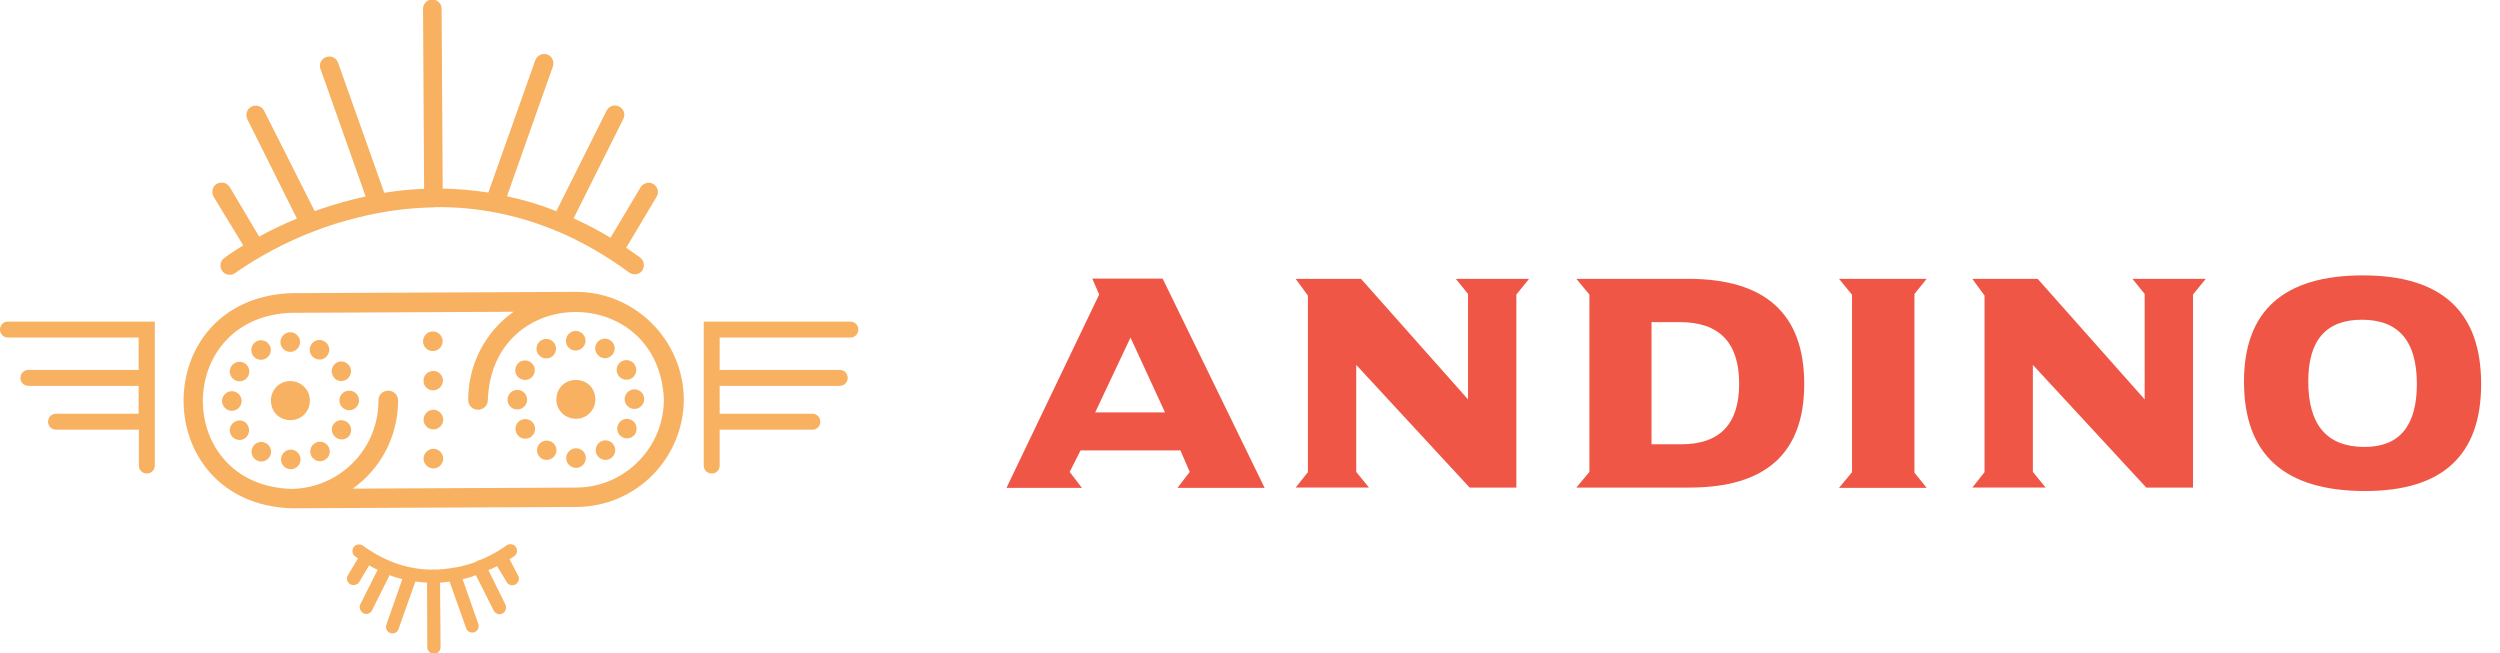 <?xml version="1.0" encoding="utf-8"?>
<!-- Generator: Adobe Illustrator 26.0.0, SVG Export Plug-In . SVG Version: 6.00 Build 0)  -->
<svg version="1.1" id="Layer_1" xmlns="http://www.w3.org/2000/svg" xmlns:xlink="http://www.w3.org/1999/xlink" x="0px" y="0px"
	 viewBox="0 0 941.4 246" style="enable-background:new 0 0 941.4 246;" xml:space="preserve">
<style type="text/css">
	.st0{enable-background:new    ;}
	.st1{fill:#F05646;}
	.st2{fill:#F7B161;}
</style>
<g id="Layer_2_00000013188814563337514980000006215577273817840561_">
	<g id="Layer_1-2">
		<g class="st0">
			<g>
				<path class="st1" d="M411.3,104.9h26.5l38.4,78.8h-32.8l4.6-6l-3.5-8.1h-37.6l-4.1,8.1l4.6,6h-28.4l34.9-72.8L411.3,104.9z
					 M412.4,155.3h26.3l-13-28.2L412.4,155.3z"/>
			</g>
			<g>
				<path class="st1" d="M487.9,105h24.6l40.3,45.4v-39.7l-4.6-5.7h27.6l-4.8,5.9v72.7h-17.6l-42.7-46.2v40.3l4.8,5.9h-27.6l4.6-5.8
					v-66.5L487.9,105z"/>
			</g>
			<g>
				<path class="st1" d="M593.6,183.6l4.9-5.9v-66.8l-4.9-5.9h42.1c29.1,0,43.7,13.2,43.7,39.6c0,26-14.4,39-43.2,39H593.6z
					 M621.9,167.3h11.2c14.5,0,21.8-7.6,21.8-22.8c0-15.4-7.4-23.2-22.3-23.2h-10.7V167.3z"/>
			</g>
			<g>
				<path class="st1" d="M692.5,105h33l-4.6,5.7V178l4.6,5.7h-33l4.9-5.9v-66.8L692.5,105z"/>
			</g>
		</g>
		<g class="st0">
			<g>
				<path class="st1" d="M742.7,105h24.6l40.3,45.4v-39.7L803,105h27.6l-4.8,5.9v72.7h-17.6l-42.7-46.2v40.3l4.8,5.9h-27.6l4.6-5.8
					v-66.5L742.7,105z"/>
			</g>
		</g>
		<g class="st0">
			<g>
				<path class="st1" d="M889.8,103.7c29.6,0,44.5,13.6,44.5,40.9c0,26.9-14.6,40.3-43.7,40.3c-30.4,0-45.6-13.7-45.6-41.2
					C845,117.1,859.9,103.7,889.8,103.7z M869.2,143.6c0,16.5,7.1,24.7,21.2,24.7c13.1,0,19.7-7.9,19.7-23.7
					c0-16.2-6.9-24.2-20.7-24.2C875.9,120.4,869.2,128.1,869.2,143.6z"/>
			</g>
		</g>
		<g>
			<path class="st2" d="M238.9,146.6c-2,0-3.7,1.7-3.7,3.7v0c0,2,1.7,3.7,3.7,3.7c2,0,3.7-1.7,3.7-3.7
				C242.6,148.3,241,146.6,238.9,146.6C238.9,146.6,238.9,146.6,238.9,146.6z"/>
			<path class="st2" d="M194.8,154.2c2,0,3.7-1.7,3.7-3.7c0,0,0,0,0,0c0-2-1.7-3.7-3.7-3.7s-3.7,1.7-3.7,3.7
				S192.7,154.2,194.8,154.2C194.8,154.2,194.8,154.2,194.8,154.2z"/>
			<circle class="st2" cx="235.9" cy="139.3" r="3.7"/>
			<circle class="st2" cx="197.8" cy="161.5" r="3.7"/>
			<path class="st2" d="M226,134.4C226,134.4,226,134.4,226,134.4c1.8,1,4,0.4,5-1.4c1-1.8,0.4-4-1.4-5c-1.8-1-4-0.4-5,1.4
				C223.6,131.1,224.2,133.3,226,134.4z"/>
			<path class="st2" d="M207.7,166.4C207.7,166.4,207.7,166.4,207.7,166.4c-1.8-1-4-0.4-5,1.3c-1,1.8-0.4,4,1.3,5s4,0.4,5-1.3
				C210.1,169.7,209.5,167.4,207.7,166.4z"/>
			<path class="st2" d="M216.8,132C216.8,132,216.8,132,216.8,132c2,0,3.7-1.7,3.7-3.7c0-2-1.7-3.7-3.7-3.7c-2,0-3.7,1.7-3.7,3.7
				C213.1,130.4,214.7,132,216.8,132z"/>
			<path class="st2" d="M216.9,168.8C216.9,168.8,216.9,168.8,216.9,168.8c-2,0-3.7,1.7-3.7,3.7c0,2,1.7,3.7,3.7,3.7
				c2,0,3.7-1.7,3.7-3.7C220.6,170.4,219,168.8,216.9,168.8z"/>
			<path class="st2" d="M207.5,134.5C207.6,134.5,207.6,134.5,207.5,134.5c1.8-1,2.4-3.3,1.4-5c-1-1.8-3.3-2.4-5-1.4
				c-1.8,1-2.4,3.3-1.4,5C203.5,134.9,205.8,135.5,207.5,134.5z"/>
			<path class="st2" d="M226.2,166.3C226.2,166.3,226.1,166.3,226.2,166.3c-1.8,1-2.4,3.3-1.4,5c1,1.8,3.3,2.4,5,1.4
				c1.8-1,2.4-3.3,1.4-5C230.2,165.9,227.9,165.3,226.2,166.3z"/>
			<path class="st2" d="M195.9,142.6C195.9,142.6,195.9,142.6,195.9,142.6c1.8,1,4,0.4,5-1.4c1-1.8,0.4-4-1.4-5c-1.8-1-4-0.4-5,1.4
				C193.5,139.4,194.1,141.6,195.9,142.6z"/>
			<path class="st2" d="M237.9,158.2C237.9,158.2,237.8,158.2,237.9,158.2c-1.8-1-4-0.4-5,1.4c-1,1.8-0.4,4,1.4,5c1.8,1,4,0.4,5-1.4
				C240.2,161.4,239.6,159.2,237.9,158.2z"/>
			<path class="st2" d="M209.5,150.4c0,4.1,3.3,7.3,7.4,7.3c4.1,0,7.3-3.3,7.3-7.4c0,0,0,0,0,0C223.8,140.6,209.8,140.7,209.5,150.4
				z"/>
			<path class="st2" d="M109.3,143.5L109.3,143.5c-4.1,0-7.3,3.3-7.3,7.4c0,0,0,0,0,0c0.4,9.8,14.4,9.7,14.7-0.1
				C116.7,146.8,113.4,143.5,109.3,143.5z"/>
			<path class="st2" d="M216.7,109.9l-107.5,0.5c-53.7,2.5-53.3,79,0.4,81l107.5-0.5c22.4-0.1,40.4-18.3,40.4-40.7
				C257.2,127.9,239,109.8,216.7,109.9z M217,183.6l-84.2,0.4c10.8-7.6,17.1-20,17.1-33.2c0-2-1.6-3.7-3.7-3.7s-3.7,1.6-3.7,3.7l0,0
				c0.1,18.3-14.7,33.2-33,33.3c-44-1.6-44.2-64.2-0.3-66.3l84.2-0.4c-10.8,7.6-17.1,20-17.1,33.2c0,2,1.6,3.7,3.7,3.7
				c2,0,3.7-1.6,3.7-3.7c1.6-44,64.2-44.2,66.3-0.3C250,168.6,235.3,183.5,217,183.6z"/>
			<path class="st2" d="M163,132.2c2,0,3.7-1.7,3.7-3.7s-1.7-3.7-3.7-3.7c0,0,0,0,0,0c-2,0-3.7,1.7-3.7,3.7c0,0,0,0,0,0
				C159.3,130.6,161,132.2,163,132.2z"/>
			<path class="st2" d="M163.1,147c2,0,3.7-1.7,3.7-3.7c0,0,0,0,0,0c0-2-1.7-3.7-3.7-3.6c-2,0-3.7,1.7-3.6,3.7
				C159.4,145.4,161.1,147,163.1,147z"/>
			<path class="st2" d="M163.2,161.7c2,0,3.7-1.7,3.7-3.7c0-2-1.7-3.7-3.7-3.7c0,0,0,0,0,0c-2,0-3.7,1.7-3.7,3.7v0
				C159.5,160,161.1,161.7,163.2,161.7z"/>
			<path class="st2" d="M163.2,169c-2,0-3.7,1.7-3.7,3.7c0,2,1.7,3.7,3.7,3.7c2,0,3.7-1.7,3.7-3.7c0,0,0,0,0,0
				C166.9,170.7,165.2,169,163.2,169z"/>
			<path class="st2" d="M131.5,147.1C131.5,147.1,131.4,147.1,131.5,147.1c-2.1,0-3.7,1.7-3.7,3.7c0,0,0,0,0,0c0,2,1.7,3.7,3.7,3.7
				c2,0,3.7-1.7,3.7-3.7C135.2,148.7,133.5,147.1,131.5,147.1z"/>
			<path class="st2" d="M87.3,154.7c2,0,3.7-1.7,3.7-3.7c0,0,0,0,0,0c0-2-1.7-3.7-3.7-3.7c-2,0-3.7,1.7-3.7,3.7
				S85.3,154.7,87.3,154.7C87.3,154.7,87.3,154.7,87.3,154.7z"/>
			<path class="st2" d="M130.3,143c1.8-1,2.4-3.3,1.4-5c-1-1.8-3.3-2.4-5-1.4c0,0,0,0,0,0c-1.7,1-2.3,3.3-1.3,5
				C126.3,143.4,128.5,144,130.3,143z"/>
			<path class="st2" d="M88.4,158.8c-1.8,1-2.4,3.3-1.4,5c1,1.8,3.3,2.4,5,1.4c0,0,0,0,0,0c1.7-1,2.3-3.3,1.3-5
				C92.5,158.4,90.2,157.8,88.4,158.8z"/>
			<path class="st2" d="M118.5,134.9C118.5,134.9,118.5,134.9,118.5,134.9c1.8,1,4,0.4,5-1.4c1-1.8,0.4-4-1.4-5c-1.8-1-4-0.4-5,1.4
				C116.1,131.6,116.7,133.9,118.5,134.9z"/>
			<path class="st2" d="M100.2,166.9C100.2,166.9,100.2,166.9,100.2,166.9c-1.8-1-4-0.4-5,1.4c-1,1.8-0.4,4,1.4,5c1.8,1,4,0.4,5-1.4
				C102.6,170.1,102,167.9,100.2,166.9z"/>
			<path class="st2" d="M109.3,132.5C109.3,132.5,109.3,132.5,109.3,132.5c2,0,3.7-1.7,3.7-3.7c0-2-1.7-3.7-3.7-3.7
				c-2,0-3.7,1.7-3.7,3.7C105.6,130.8,107.2,132.5,109.3,132.5z"/>
			<path class="st2" d="M109.5,169.3C109.5,169.3,109.5,169.3,109.5,169.3c-2,0-3.7,1.7-3.7,3.7c0,2,1.7,3.7,3.7,3.7
				c2,0,3.7-1.7,3.7-3.7C113.1,170.9,111.5,169.3,109.5,169.3z"/>
			<path class="st2" d="M100.1,135C100.1,135,100.1,134.9,100.1,135c1.8-1,2.4-3.3,1.4-5c-1-1.8-3.3-2.4-5-1.4c-1.8,1-2.4,3.3-1.4,5
				C96,135.4,98.3,136,100.1,135z"/>
			<path class="st2" d="M118.7,166.8C118.7,166.8,118.7,166.8,118.7,166.8c-1.8,1-2.4,3.3-1.4,5c1,1.8,3.3,2.4,5,1.4
				c1.8-1,2.4-3.3,1.4-5C122.7,166.4,120.4,165.8,118.7,166.8z"/>
			<path class="st2" d="M88.4,143.1C88.4,143.1,88.4,143.1,88.4,143.1c1.8,1,4,0.4,5-1.4c1-1.8,0.4-4-1.4-5c-1.8-1-4-0.4-5,1.4
				C86,139.8,86.6,142.1,88.4,143.1z"/>
			<path class="st2" d="M130.3,158.7c-1.7-1-3.9-0.4-4.9,1.3c-1,1.8-0.3,4,1.5,5c1.7,1,3.9,0.4,4.9-1.3
				C132.7,161.9,132.1,159.6,130.3,158.7z"/>
			<path class="st2" d="M91.6,92.4c-4.3,2.6-6.8,4.5-7.1,4.7c-0.1,0.1-0.2,0.1-0.2,0.2c-1.5,1.2-1.7,3.4-0.5,4.9s3.4,1.7,4.9,0.5
				c9.2-6.4,19.1-11.6,29.5-15.6c0,0,0,0,0,0c0,0,0,0,0,0c0,0,0,0,0,0c5.4-2.1,10.9-3.8,16.6-5.2c9.5-2.4,18.8-3.6,28-3.8
				c0.1,0,0.2,0,0.4,0h0c0,0,0,0,0,0c0.2,0,0.3,0,0.5-0.1c15.7-0.2,31,2.8,45.7,8.9c0.2,0.1,0.5,0.3,0.8,0.3c9.1,3.9,18,9,26.7,15.4
				c0.6,0.4,1.3,0.7,2.1,0.7c1.1,0,2.2-0.5,2.8-1.4c1.1-1.6,0.8-3.7-0.7-4.9c-1.8-1.3-3.6-2.5-5.3-3.7l11.5-19.3
				c0.9-1.6,0.4-3.6-1.1-4.6c-1.6-1.1-3.8-0.6-4.9,1l-11.4,19.1c-4.7-2.8-9.3-5.2-13.9-7.3l18.7-37.4c0.9-1.7,0.2-3.8-1.6-4.7
				c-1.7-0.9-3.8-0.2-4.7,1.6l-18.9,37.8c-6.3-2.5-12.5-4.3-18.6-5.6l17.3-48.9c0.6-1.8-0.3-3.8-2.1-4.5c-1.8-0.6-3.8,0.3-4.5,2.1
				l-17.7,49.9c-5.9-0.9-11.7-1.4-17.2-1.5l-0.4-67.7c0-1.9-1.6-3.5-3.5-3.5c0,0,0,0,0,0c-1.9,0-3.5,1.6-3.5,3.5l0.4,67.8
				c-5.3,0.2-10.3,0.7-15,1.5l-17.4-49c-0.6-1.8-2.6-2.8-4.5-2.1c-1.8,0.6-2.8,2.6-2.1,4.5l17,48c-1.7,0.4-3.3,0.7-4.8,1.1
				c-5.1,1.3-10,2.8-14.4,4.4L99.5,41.8c0-0.1-0.1-0.2-0.1-0.2c-0.9-1.7-3.1-2.3-4.8-1.4c-1.7,0.9-2.3,3.1-1.4,4.8l18.6,37.3
				c-5.5,2.3-10.3,4.6-14.2,6.8l-11-18.5c-0.1-0.1-0.1-0.2-0.2-0.3c-1.1-1.6-3.2-2-4.9-1c-1.6,1.1-2,3.2-1,4.9L91.6,92.4z"/>
			<path class="st2" d="M191.9,210.6c1.1-0.7,1.8-1.2,1.8-1.2c1.1-0.8,1.3-2.4,0.5-3.5c-0.8-1.1-2.4-1.3-3.5-0.5
				c-0.4,0.3-4.1,3.1-10,5.5c-0.3,0-0.6,0.1-0.9,0.3c-0.2,0.1-0.3,0.2-0.4,0.3c-2.3,0.9-4.9,1.6-7.8,2.2c-0.4,0-0.7,0-1.1,0.1
				c-0.1,0-0.2,0.1-0.3,0.1c-1.9,0.3-4,0.5-6.1,0.6c-0.2,0-0.4-0.1-0.6-0.1c-0.2,0-0.4,0-0.6,0.1c-8,0-17-2.3-26.2-9
				c-1.1-0.8-2.7-0.6-3.5,0.5c-0.8,1.1-0.6,2.7,0.5,3.5c0.4,0.3,0.7,0.5,1.1,0.8l-3.8,6.3c0,0,0,0,0,0c-0.7,1.2-0.3,2.7,0.9,3.4
				c0.4,0.2,0.8,0.4,1.3,0.3c0.9,0,1.7-0.5,2.1-1.2l3.7-6.2c1.1,0.6,2.1,1.2,3.2,1.7l-6.5,12.9c0,0,0,0,0,0
				c-0.6,1.2-0.1,2.7,1.1,3.4c0.3,0.2,0.7,0.3,1.1,0.3c0.9,0,1.8-0.5,2.2-1.4l6.6-13.2c1.6,0.6,3.2,1.1,4.8,1.5l-6,17.1
				c-0.5,1.3,0.2,2.7,1.5,3.2c0.3,0.1,0.6,0.1,0.8,0.1c1.1,0,2-0.7,2.3-1.7l6.3-17.8c1.5,0.2,3,0.3,4.4,0.4l0.1,24.3
				c0,1.4,1.1,2.5,2.5,2.5l0,0c0,0,0,0,0,0c1.4,0,2.5-1.1,2.5-2.5l-0.2-24.3c1.2-0.1,2.4-0.2,3.6-0.4l6.2,17.5
				c0.3,1,1.3,1.7,2.3,1.7c0.3,0,0.6,0,0.8-0.1c1.3-0.5,2-1.9,1.5-3.2l-5.9-16.8c1.8-0.4,3.5-0.9,5-1.5l6.7,13.3
				c0.4,0.8,1.3,1.4,2.2,1.4v0c0.4,0,0.8-0.1,1.1-0.3c1.2-0.6,1.7-2.1,1.1-3.4l-6.4-12.9c1.2-0.5,2.3-1,3.3-1.5l3.6,6
				c0.4,0.8,1.3,1.2,2.1,1.2c0.5,0,0.9-0.1,1.3-0.4c1.2-0.7,1.6-2.2,0.8-3.4L191.9,210.6z"/>
			<path class="st2" d="M320.2,121.1H265v54.2c0,1.7,1.3,3,3,3s3-1.3,3-3v-13.6c0.2,0.1,0.5,0.1,0.7,0.1h34.2c1.7,0,3-1.3,3-3
				s-1.3-3-3-3h-34.2c-0.2,0-0.5,0-0.7,0.1v-10.7c0.2,0.1,0.5,0.1,0.7,0.1h44.5c1.7,0,3-1.3,3-3s-1.3-3-3-3h-44.5
				c-0.2,0-0.5,0-0.7,0.1v-12.3h49.2c1.7,0,3-1.3,3-3C323.2,122.4,321.9,121.1,320.2,121.1z"/>
			<path class="st2" d="M0,124.1c0,1.7,1.3,3,3,3h49.2v12.2H10.7c-1.7,0-3,1.3-3,3s1.3,3,3,3h41.5v10.5H21.1c-1.7,0-3,1.3-3,3
				s1.3,3,3,3h31.2v13.5c0,1.7,1.3,3,3,3s3-1.3,3-3v-54.2H3C1.3,121.1,0,122.4,0,124.1z"/>
		</g>
	</g>
</g>
</svg>
